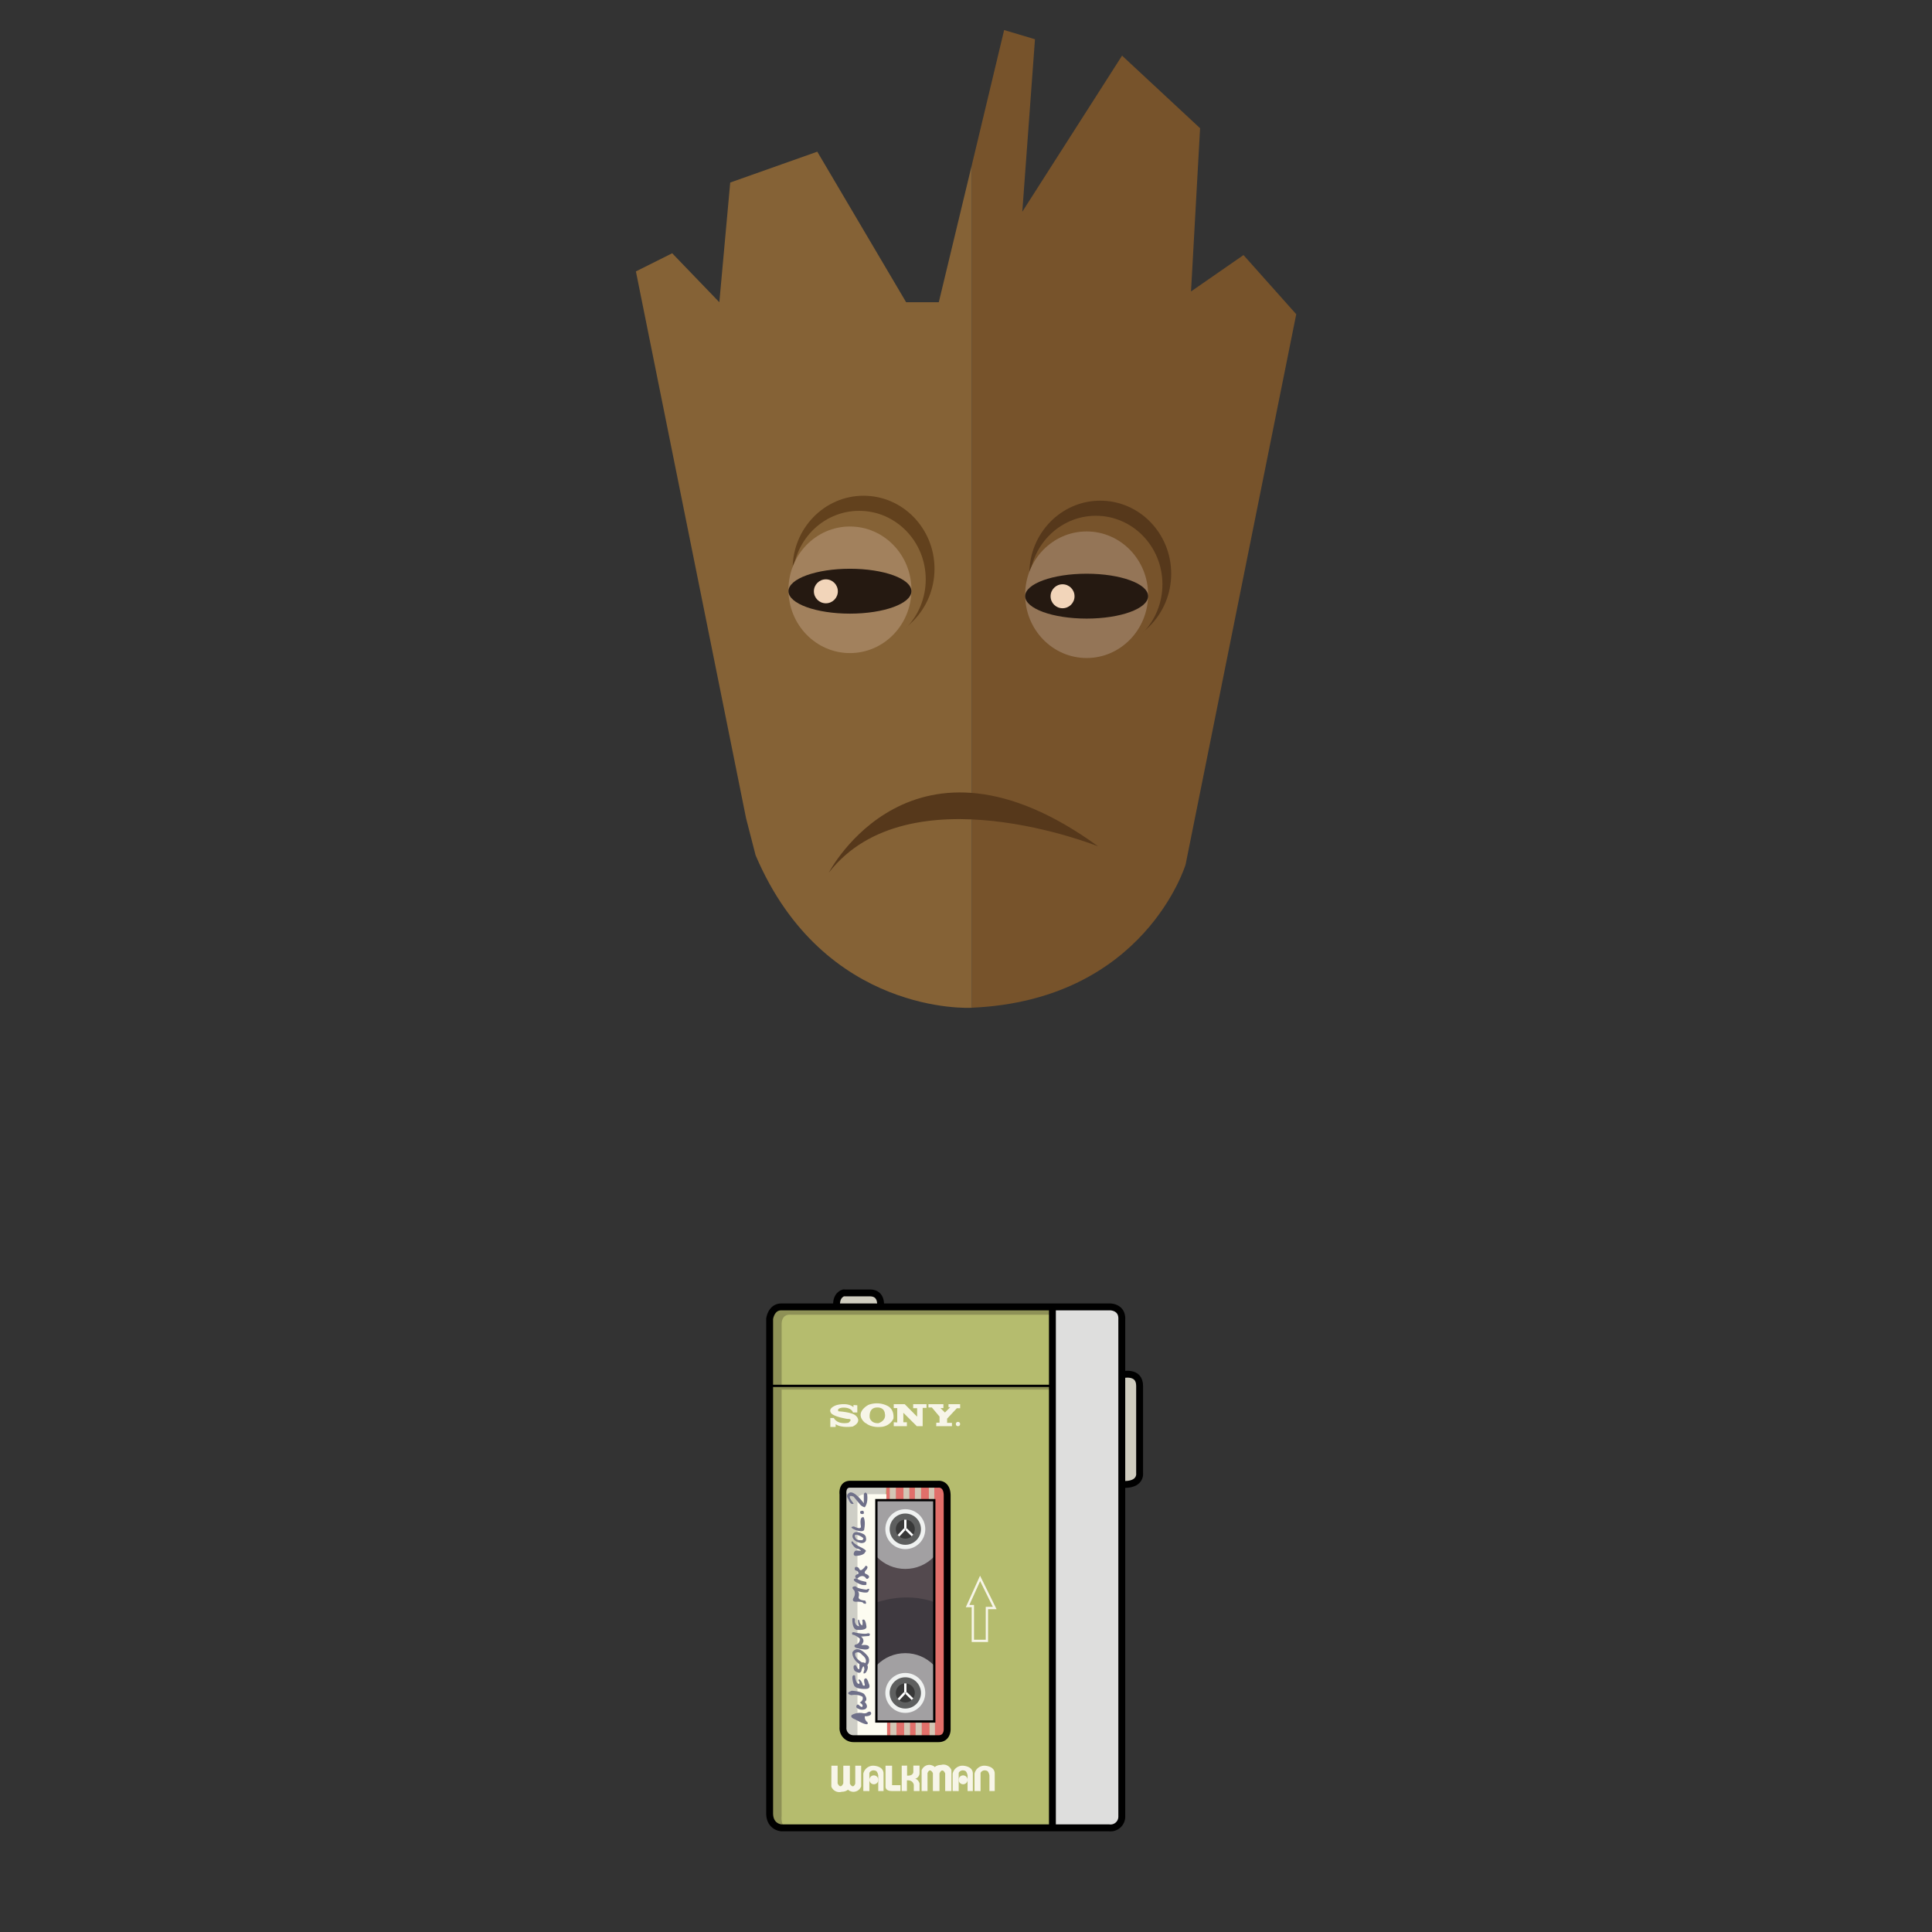 <svg xmlns="http://www.w3.org/2000/svg" viewBox="0 0 841.89 841.89"><rect x="0" y="0" width="841.89" height="841.89" fill="#333333" stroke="none"/><defs><style>.cls-1{fill:#8e9156;}.cls-2{fill:#b5bc6e;}.cls-3{fill:#dededd;}.cls-4{fill:#cfccbf;}.cls-5{fill:#cecec6;}.cls-14,.cls-20,.cls-6,.cls-7{fill:none;stroke-miterlimit:10;}.cls-6,.cls-7{stroke:#000;}.cls-6{stroke-width:3px;}.cls-8{fill:#53494e;}.cls-9{fill:#3e393f;}.cls-10{fill:#a2a0a2;}.cls-11{fill:#f0f2f1;}.cls-12{fill:#5e5f5f;}.cls-13{fill:#383838;}.cls-14{stroke:#fff;}.cls-15{fill:#e16f6a;}.cls-16{fill:#d3c6b5;}.cls-17{fill:#fdfcf1;}.cls-18{fill:#6f7089;}.cls-19{fill:#f7f5e8;}.cls-20{stroke:#f7f5e8;}.cls-21{fill:#856236;}.cls-22{fill:#77532b;}.cls-23{fill:#62411d;}.cls-24{fill:#a2815d;}.cls-25{fill:#251911;}.cls-26{fill:#f2d5ba;}.cls-27{fill:#56381b;}.cls-28{fill:#947557;}</style></defs><title>guradians_2</title><g id="Layer_12" data-name="Layer 12"><polygon class="cls-1" points="458.6 603.91 458.6 569.5 339.65 569.57 335.92 572.81 335.92 603.91 458.6 603.91"/><polygon class="cls-1" points="458.6 603.91 458.6 796.5 340.47 796.51 335.38 792.5 335.92 603.91 458.6 603.91"/><path class="cls-2" d="M458.6,572.92H344.66s-3.81-.72-4.05,3.8v27.19h118Z"/><path class="cls-2" d="M458.6,605.53h-118V791.32s-.67,5.19,2.89,5.19H458.6Z"/><polygon class="cls-3" points="458.6 796.5 458.6 569.5 483.77 569.5 488.84 572.88 488.83 791.58 485.84 796.51 458.6 796.5"/><polygon class="cls-4" points="488.84 599.09 488.84 646.76 494.78 645.71 496.62 639.35 496.32 601.93 493.38 599.09 488.84 599.09"/><polygon class="cls-4" points="383.66 569.5 382.61 564.78 377.17 563.4 367.3 564.11 364.54 568.18 371.59 569.55 383.66 569.5"/><polyline class="cls-5" points="386.25 646.77 371.63 646.77 368.17 649.02 367.3 653.72 367.3 752.72 368.34 756.53 373.64 757.64 378.73 756.01 386.25 646.77"/><path class="cls-6" d="M340.47,569.5h143.3s5.35,0,5.06,5.5V791.57a4.9,4.9,0,0,1-5.5,4.93H340.47s-5.09-.3-5.09-6.38V574.71S336,569.5,340.47,569.5Z"/><line class="cls-6" x1="458.6" y1="796.5" x2="458.6" y2="569.5"/><line class="cls-7" x1="335.38" y1="603.91" x2="458.6" y2="603.91"/><path class="cls-6" d="M488.84,599.09s7.76-2,7.76,4.82v38s.83,5.45-7.76,4.93"/><path class="cls-6" d="M383.66,569.5s1-5.89-4.3-6.1H367.48s-3.48.94-2.87,6.1"/><polyline class="cls-8" points="382.2 701.45 407.42 701.45 407.42 671.88 382.2 673.17 382.2 701.45"/><path class="cls-9" d="M382.2,698.23s12.33-4.77,25.22,0v35.33l-25.22-2.67Z"/><circle class="cls-10" cx="394.5" cy="666.35" r="17.33"/><circle class="cls-11" cx="394.5" cy="666.35" r="8.7"/><circle class="cls-12" cx="394.5" cy="666.35" r="6.82"/><circle class="cls-13" cx="394.5" cy="666.35" r="4.15"/><line class="cls-14" x1="394.5" y1="666.35" x2="394.5" y2="662.21"/><line class="cls-14" x1="394.83" y1="666.35" x2="397.62" y2="669.09"/><line class="cls-14" x1="394.21" y1="666.35" x2="391.53" y2="669.25"/><circle class="cls-10" cx="394.5" cy="737.71" r="17.33"/><circle class="cls-11" cx="394.5" cy="737.71" r="8.7"/><circle class="cls-12" cx="394.5" cy="737.71" r="6.82"/><circle class="cls-13" cx="394.5" cy="737.71" r="4.15"/><line class="cls-14" x1="394.5" y1="737.71" x2="394.5" y2="733.56"/><line class="cls-14" x1="394.83" y1="737.71" x2="397.62" y2="740.44"/><line class="cls-14" x1="394.21" y1="737.71" x2="391.53" y2="740.6"/><polygon class="cls-15" points="407.12 646.77 407.12 757.64 410.61 757.64 412.71 753.56 412.71 650.58 410.74 647.56 407.12 646.77"/><rect class="cls-16" x="404.74" y="646.77" width="2.38" height="6.95"/><polyline class="cls-15" points="404.74 653.72 404.74 646.77 401.32 646.77 401.32 653.72 404.74 653.72"/><rect class="cls-16" x="398.65" y="646.77" width="2.67" height="6.95"/><rect class="cls-15" x="396.22" y="646.77" width="2.43" height="6.95"/><rect class="cls-16" x="393.69" y="646.77" width="2.54" height="6.95"/><rect class="cls-15" x="390.36" y="646.77" width="3.33" height="6.95"/><rect class="cls-16" x="387.69" y="646.77" width="2.67" height="6.95"/><rect class="cls-15" x="386.25" y="646.77" width="1.43" height="6.95"/><rect class="cls-16" x="405.03" y="750.15" width="2.38" height="7.48"/><polyline class="cls-15" points="405.03 757.64 405.03 750.15 401.61 750.15 401.61 757.64 405.03 757.64"/><rect class="cls-16" x="398.94" y="750.15" width="2.67" height="7.48"/><rect class="cls-15" x="396.51" y="750.15" width="2.43" height="7.48"/><rect class="cls-16" x="393.98" y="750.15" width="2.54" height="7.48"/><rect class="cls-15" x="390.65" y="750.15" width="3.33" height="7.48"/><rect class="cls-16" x="387.98" y="750.15" width="2.67" height="7.48"/><rect class="cls-15" x="386.54" y="750.15" width="1.43" height="7.48"/><path class="cls-17" d="M386.25,651.11h-9.08s-3.52-.11-3.52,2.6V757.64h12.89v-7.49h-4.65V653.71h4.36Z"/><rect class="cls-7" x="381.89" y="653.71" width="25.23" height="96.44"/><path class="cls-6" d="M370.46,646.77h38.38s3.9-.51,3.9,5h0V753.57s.14,4.08-3.77,4.08H371.92a4.58,4.58,0,0,1-4.58-4.92V651.11S366.72,646.77,370.46,646.77Z"/><path class="cls-18" d="M378,750.46a2.76,2.76,0,0,1-1.14-2.61s2.24.23,2.75-1c0,0,.17-1.83-1.89-.51,0,0-.51.51-2.12.11a7.3,7.3,0,0,0-4.41.86s-1.09,1,1.37,1.89C372.57,749.17,379.14,753.06,378,750.46Z"/><path class="cls-18" d="M374.18,742.93s2,2,1.66,0c0,0-.7-.87-1.25-1,0,0,1.8-.83,1.3-2.5,0,0-1.64-1.29-4.93-.75,0,0-3.2-.71.22-1.91,0,0,3.66.12,5.33,1.37,0,0,2.08,2.42.29,3.46,0,0,2,2,.29,3.13a3.57,3.57,0,0,1-3.39-.3.86.86,0,0,1-.4-1.29S373.67,742.48,374.18,742.93Z"/><path class="cls-18" d="M372.61,730.15s.17,3.79,1.83,3.58a1.09,1.09,0,0,0-.33-1.33s-.12-1.3,1,0a4.42,4.42,0,0,1,.83,1.88s1,.88.88-.33c0,0-.62-2,0-2.38,0,0,.87-1.17,1.75,2,0,0,1.29,2.33-1.17,2.38,0,0-4.62.37-5.33-1.75C372,734.11,370.4,729.1,372.61,730.15Z"/><path class="cls-18" d="M373.12,725.94s1.42,3.09,1.42.32c0,0-.51-2.34,1.9-1.78,0,0,3.19.74.91,4.31,0,0-1.66,1.46-.83-.79s.12-.4.12-.4,0-3.28-1.19,0c0,0,0,2.22-2.33.91,0,0-1.43-.43-1.15-2.49C372,726,372.63,725.05,373.12,725.94Z"/><path class="cls-18" d="M377.94,725.59a3.2,3.2,0,0,0,.23-3.85s-4.16-5.58-6.72-1.75c0,0-.5,3.09,3.71,5.6l.42-1.2s-3.59-2-2.86-4.08c0,0,1.51-1.06,2.94.82,0,0,2.73,1.83,1.26,3.79Z"/><path class="cls-18" d="M378.73,712.89l-3.57.27a2.24,2.24,0,0,1,1.09,2.14s-.6,1.65-1.09,1.65c0,0,3.64-.69,3.57,1,0,0,.07,1.24-2.89.72,0,0-4.76-.38-3.17-2a2.24,2.24,0,0,0,2-2.62s-2-1.72-3.22-1.72c0,0-.85-1.59,1.36-.9,0,0,4.18.9,5.36.28C378.17,711.72,379.76,711.65,378.73,712.89Z"/><path class="cls-18" d="M371.43,705.24s-.31,5,2.21,5c0,0,4.12.34,3.93-1.41,0,0-.39-4.22-1.85-2.81a4.36,4.36,0,0,1,0,2.32,2.61,2.61,0,0,1-1.22-2.13s-.62-1.07-.62.19c0,0,.07,2,.62,2.24,0,0-1.83,0-2-2.28C372.52,706.31,372.86,704.61,371.43,705.24Z"/><path class="cls-18" d="M377,697.45s-2.86,0-2.86-1.43c0,0,.62-2-.45-2.68,0,0,4.65,1.43,4.73,0,0,0,1.17-1.71-.84-.63,0,0-3.89-.36-4.69-1.43,0,0-2.68-.19-.63,1.79a3.39,3.39,0,0,1-.27,3.13s-1.16,1.69.9,1.78c0,0,3.21-.18,3.3.63C376.19,698.61,378.25,699.68,377,697.45Z"/><path class="cls-18" d="M377.16,689.25s-2.9-.48-3.82-1.45c0,0-2.41,0-.64,1.45,0,0,2.52,1.66,3.92,1.45,0,0,1.29.16.91-.65C377.53,690.05,377.78,689.37,377.16,689.25Z"/><path class="cls-18" d="M373.75,687.8a2.72,2.72,0,0,1,1.8-1,2.77,2.77,0,0,1,.49,0c1.34.28,1.18,1.42,2,1.19,0,0,2-1.07-.91-2.22,0,0-.94-.51.46-1.78,0,0,1.21-1.66-.46-1.66,0,0-.15.68-1.58,1.74,0,0-.79.56-1.18-.55a1.41,1.41,0,0,0-1.7-.63s-.75,1.3.59,1.58a1.2,1.2,0,0,1,.79,1.34s-1.74.48-1.3,1.5A.93.93,0,0,0,373.75,687.8Z"/><path class="cls-18" d="M372.78,678s3.83,0,4.29-1.84c0,0,1.41-.31-2.24-2.07a15.41,15.41,0,0,1-2.78-1.76s-1.1-1.53-1,0c0,0,1.07,2.23,2.53,2.49,0,0,1.46.42,1.57,1,0,0-2.43-.39-2.65.15C372.47,675.91,371.25,677.67,372.78,678Z"/><path class="cls-18" d="M376.54,668.64s-4.59-2.61-5.05.53c0,0-.46,2.3,3.63,3.22,0,0,2.79.36,2.22-2.38a1.35,1.35,0,0,0-1.43,1.12s-2,.25-2.87-.55c0,0-1.6-2.27.61-1.71,0,0,2.7.87,2.86,2.06C376.51,670.93,378.32,670.22,376.54,668.64Z"/><path class="cls-18" d="M372.12,665.17s3.44,1.83,3-.25c0,0-.79-4.19,1.2-3.78,0,0,1,1.54.25,5.44,0,0-.12,1.25-3.32.29C373.24,666.87,369.13,665.42,372.12,665.17Z"/><path class="cls-18" d="M374.9,658.57s1.52-.76,1.52.45c0,0,.35,1.11-1.34.62A1,1,0,0,1,374.9,658.57Z"/><path class="cls-18" d="M372,655.2s-3.85-4.56,0-3l2.81,3.42a4,4,0,0,0,2,1.19s1.56-1.5,1.06-5.66c0,0-.79-1.65-1.45,0v3.93s-3.95-5.53-6.17-4.66c0,0-2.09.88-.54,2.89C369.74,653.35,370.59,656.05,372,655.2Z"/><path class="cls-19" d="M362.29,769.41H365v7.7s1.17,2.86,2.48,0v-7.7h2.86v7.83s1.31,2.6,2.35,0v-7.83h2.57v9a3.57,3.57,0,0,1-3.84,2.36s-1.45-.26-1.85-.92a4.24,4.24,0,0,1-2.73.92,3.73,3.73,0,0,1-4.58-2.28Z"/><path class="cls-19" d="M414.6,780.47h-2.73v-7.69s-1.18-2.87-2.48,0v7.69h-2.87v-7.82s-1.3-2.61-2.35,0v7.82H401.6v-9a3.58,3.58,0,0,1,3.84-2.37s1.46.27,1.86.92a4.21,4.21,0,0,1,2.73-.92,3.71,3.71,0,0,1,4.57,2.28Z"/><path class="cls-19" d="M376.2,780.47v-7.58a4.43,4.43,0,0,1,4.28-3.48s4.53,0,4.53,3.48v7.58h-2.3v-6.84s-.33-2-1.4-2.06a2,2,0,0,0-2.47,1v7.91Z"/><path class="cls-19" d="M415.12,780.47v-7.58a4.43,4.43,0,0,1,4.28-3.48s4.53,0,4.53,3.48v7.58h-2.3v-6.84s-.33-2-1.4-2.06a2,2,0,0,0-2.47,1v7.91Z"/><path class="cls-19" d="M424.65,780.47v-7.58a4.43,4.43,0,0,1,4.28-3.48s4.53,0,4.53,3.48v7.58h-2.3v-6.84s-.33-2-1.4-2.06a2,2,0,0,0-2.47,1v7.91Z"/><path class="cls-19" d="M385.88,769.41v9.32s-.06,1.73,2.79,1.74h3.73v-2.56h-3.67v-8.5Z"/><path class="cls-19" d="M392.93,769.41v11.06h2.27v-4.65s2.5-.39,3,1.94v2.71h2.5v-3.34s-.51-1.78-1.93-2a2.59,2.59,0,0,0,1.93-2.46v-3.29H398v2.83s-.06,1.71-2.73,1.54v-4.37Z"/><circle class="cls-19" cx="419.69" cy="775.58" r="1.94"/><circle class="cls-19" cx="380.8" cy="775.58" r="1.94"/><polygon class="cls-20" points="430.05 715.02 430.05 700.71 433.46 700.71 427.09 687.8 421.63 699.87 423.93 699.87 423.93 715.02 430.05 715.02"/><path class="cls-19" d="M373.58,612.37v3.13H371.7s-.51-2.22-4.34-2.12c0,0-2.92.1-2,1.61,0,0,6.15.31,7.66,2,0,0,2.92,2.42-1.41,4.63,0,0-4.84.81-7.46-1v1.18h-2.32v-3.9h1.51s1.31,3,6.35,2.11c0,0,2.5-1.81-.51-1.71,0,0-4.73-.71-6.64-2.12,0,0-2.62-2.11,1.81-3.83,0,0,4.64-1.51,7.56.81v-.91Z"/><path class="cls-19" d="M379,617.87s-.69-4.14,2.74-4.51c0,0,3.6-.59,3.87,2.79,0,0,.8,2.68-2.74,4,0,0-2.42.32-3.49-1.51l-1.72,1.77s2.1,1.74,6.18,1.38a6.41,6.41,0,0,0,5.47-3.58s.7-4.08-2.79-5.69a10.28,10.28,0,0,0-8.11-.32s-6.39,3.27-1.61,7.68l.89.54,1.81-1.45A5.65,5.65,0,0,1,379,617.87Z"/><polygon class="cls-19" points="390.98 619.85 390.98 613.59 389.46 613.59 389.46 611.89 394.25 611.89 399.65 617.35 399.65 613.63 397.93 613.63 397.93 611.89 403.74 611.89 403.74 613.51 402.06 613.51 402.06 621.48 399.52 621.48 393.64 615.63 393.64 619.76 395.19 619.76 395.19 621.48 389.46 621.48 389.46 619.76 390.98 619.85"/><polygon class="cls-19" points="404.58 611.89 404.58 613.33 406.08 613.33 409.41 617.29 409.41 619.94 408.01 619.94 407.96 621.48 414.82 621.48 414.82 620.04 412.71 620.04 412.71 618.2 416.94 613.67 418.39 613.67 418.39 611.89 413.32 611.89 413.32 613.18 414.09 613.18 411.76 615.52 409.83 613.59 411.1 613.59 411.1 611.89 404.58 611.89"/><circle class="cls-19" cx="417.45" cy="620.54" r="0.94"/></g><g id="Layer_14" data-name="Layer 14"><path class="cls-21" d="M409.09,131.7H394.86L356.14,66.1,318.2,79.54l-4.74,52.16-20.55-21.34-15.81,7.9,48,238.26c1.45,5.61,2.91,11.25,4.16,16.17,29.82,70.06,93.9,66.46,93.9,66.46l.37,0V71.66Z"/><path class="cls-22" d="M541.87,111.15,519,127l3.95-71.13-34-31.62-43.47,68L451,17.1l-13.44-4-14,58.51V439.12c75.37-3.34,93.08-62.41,93.08-62.41l48.21-239.79Z"/><ellipse class="cls-23" cx="376.31" cy="247.84" rx="30.91" ry="31.82"/><ellipse class="cls-21" cx="374.4" cy="252.46" rx="29" ry="29.86"/><ellipse class="cls-24" cx="370.37" cy="257.01" rx="26.79" ry="27.58"/><ellipse class="cls-25" cx="370.37" cy="257.62" rx="26.79" ry="9.78"/><circle class="cls-26" cx="359.88" cy="257.67" r="5.22"/><ellipse class="cls-27" cx="479.45" cy="249.99" rx="30.91" ry="31.82"/><ellipse class="cls-22" cx="477.54" cy="254.61" rx="29" ry="29.86"/><ellipse class="cls-28" cx="473.51" cy="259.16" rx="26.79" ry="27.58"/><ellipse class="cls-25" cx="473.51" cy="259.78" rx="26.79" ry="9.78"/><circle class="cls-26" cx="463.02" cy="259.83" r="5.22"/><path class="cls-27" d="M361.16,380.27s36.36-70.34,117.37-11.46C478.53,368.81,395.94,335.61,361.16,380.27Z"/></g></svg>